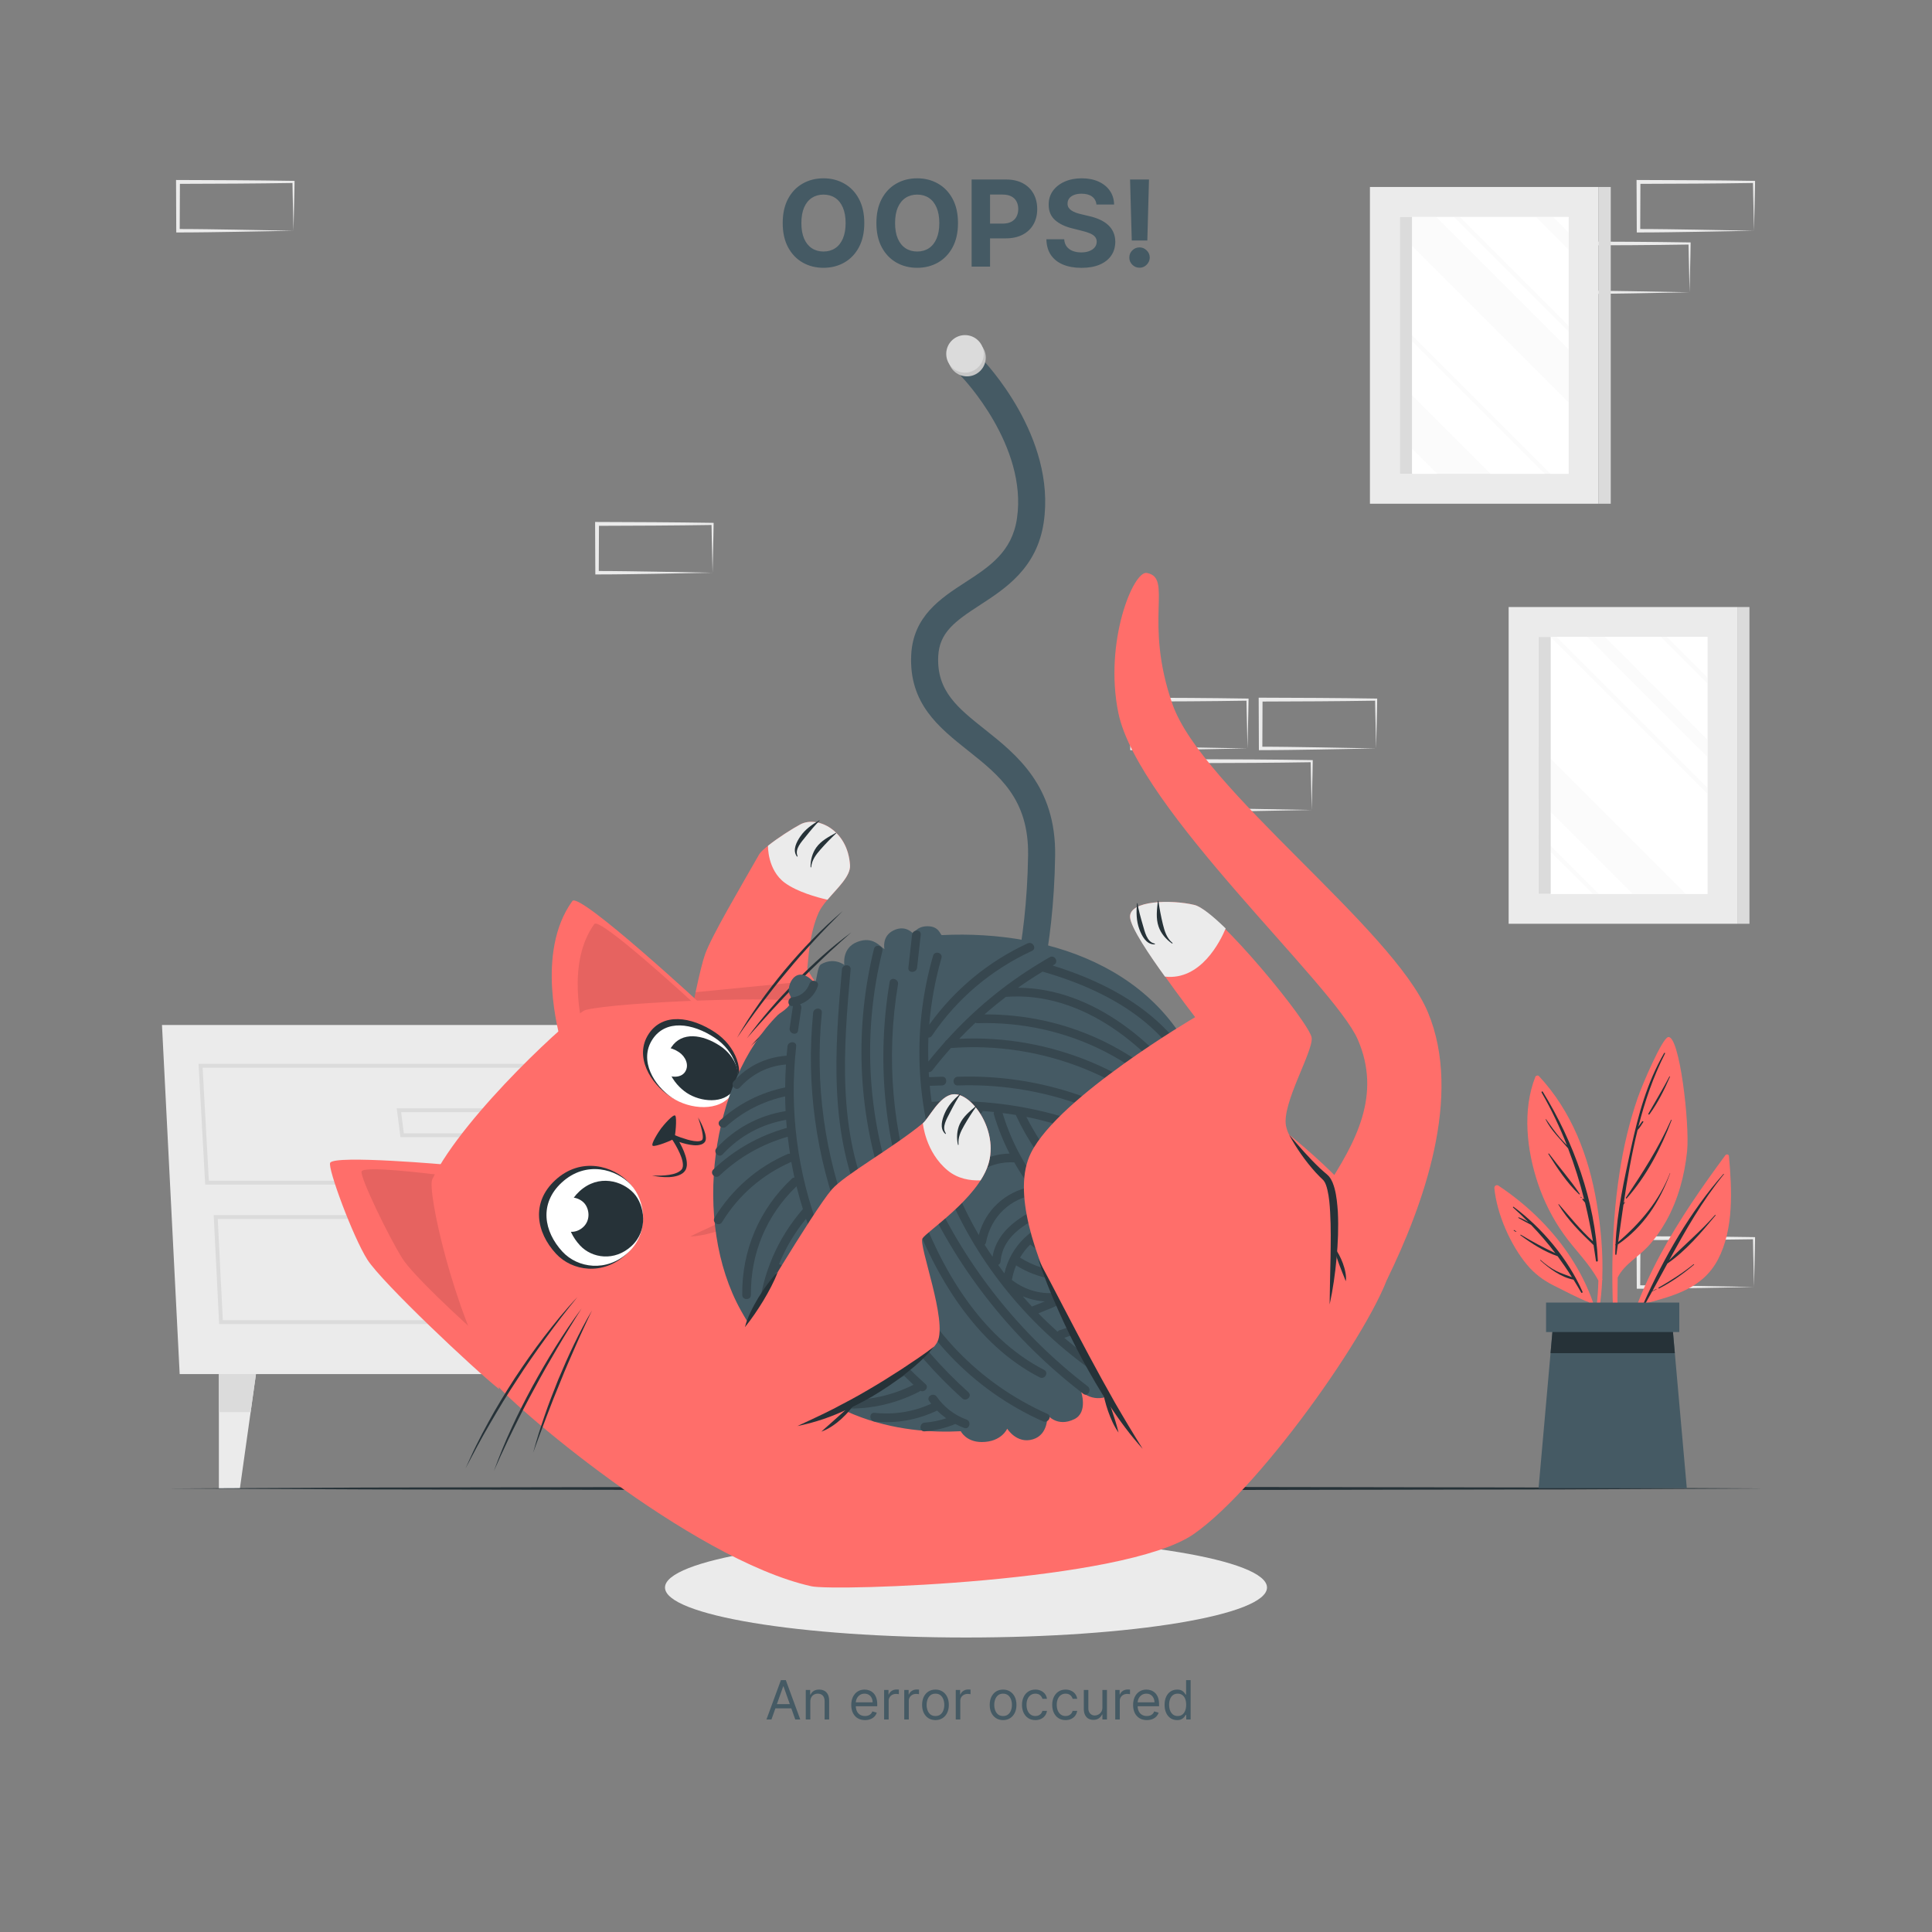 <svg width="500" height="500" viewBox="0 0 500 500" fill="none" xmlns="http://www.w3.org/2000/svg">
<rect x="0" y="0" width="500" height="500" fill="#808080" stroke="none"/>
<path d="M92.637 317.145L77.804 317.424L70.289 317.536C67.779 317.583 65.257 317.573 62.74 317.591L62.296 317.594L62.294 317.145L62.24 304.512L62.238 304.01L62.74 304.012L77.688 304.075C82.671 304.08 87.653 304.187 92.636 304.239L92.911 304.242L92.909 304.512C92.89 306.651 92.823 308.78 92.778 310.887L92.637 317.145ZM92.637 317.145L92.495 310.77C92.45 308.666 92.383 306.584 92.364 304.512L92.637 304.785C87.654 304.836 82.672 304.944 77.689 304.949L62.741 305.012L63.24 304.513L63.186 317.146L62.74 316.7C65.206 316.718 67.667 316.708 70.139 316.755L77.572 316.867L92.637 317.145Z" fill="#EBEBEB"/>
<path d="M75.959 333.075L61.126 333.354L53.611 333.466C51.101 333.513 48.579 333.503 46.062 333.521L45.618 333.524L45.616 333.075L45.562 320.442L45.56 319.94L46.062 319.942L61.01 320.005C65.993 320.01 70.975 320.117 75.958 320.169L76.233 320.172L76.231 320.442C76.212 322.581 76.145 324.71 76.1 326.817L75.959 333.075ZM75.959 333.075L75.817 326.7C75.772 324.597 75.705 322.514 75.686 320.442L75.959 320.715C70.976 320.766 65.994 320.874 61.011 320.879L46.063 320.942L46.562 320.443L46.508 333.076L46.062 332.63C48.528 332.648 50.989 332.638 53.462 332.685L60.895 332.797L75.959 333.075Z" fill="#EBEBEB"/>
<path d="M75.959 59.714L61.126 59.993L53.611 60.105C51.101 60.152 48.579 60.142 46.062 60.16L45.618 60.163L45.616 59.714L45.562 47.081L45.56 46.579L46.062 46.581L61.01 46.644C65.993 46.649 70.975 46.756 75.958 46.808L76.233 46.811L76.231 47.081C76.212 49.22 76.145 51.349 76.1 53.456L75.959 59.714ZM75.959 59.714L75.817 53.339C75.772 51.236 75.705 49.153 75.686 47.081L75.959 47.354C70.976 47.405 65.994 47.513 61.011 47.518L46.063 47.58L46.562 47.081L46.508 59.714L46.062 59.268C48.528 59.286 50.989 59.276 53.462 59.323L60.895 59.435L75.959 59.714Z" fill="#EBEBEB"/>
<path d="M453.937 59.714L439.104 59.993L431.589 60.105C429.079 60.152 426.557 60.142 424.04 60.16L423.596 60.163L423.594 59.714L423.54 47.081L423.538 46.579L424.04 46.581L438.988 46.644C443.971 46.649 448.953 46.756 453.936 46.808L454.211 46.811L454.209 47.081C454.19 49.22 454.123 51.349 454.078 53.456L453.937 59.714ZM453.937 59.714L453.795 53.339C453.75 51.236 453.683 49.153 453.664 47.081L453.937 47.354C448.954 47.405 443.971 47.513 438.989 47.518L424.041 47.581L424.54 47.082L424.486 59.715L424.041 59.269C426.507 59.287 428.968 59.277 431.441 59.324L438.874 59.436L453.937 59.714Z" fill="#EBEBEB"/>
<path d="M437.26 75.644L422.427 75.923L414.912 76.035C412.402 76.082 409.88 76.072 407.363 76.09L406.919 76.093L406.917 75.644L406.863 63.011L406.861 62.509L407.363 62.511L422.311 62.574C427.294 62.579 432.276 62.687 437.259 62.738L437.534 62.741L437.532 63.011C437.513 65.15 437.446 67.279 437.401 69.386L437.26 75.644ZM437.26 75.644L437.118 69.269C437.073 67.166 437.006 65.083 436.987 63.011L437.26 63.284C432.277 63.335 427.295 63.443 422.312 63.448L407.364 63.511L407.863 63.012L407.809 75.645L407.363 75.199C409.829 75.217 412.29 75.207 414.763 75.254L422.196 75.366L437.26 75.644Z" fill="#EBEBEB"/>
<path d="M356.142 193.693L341.309 193.972L333.794 194.084C331.284 194.131 328.762 194.121 326.245 194.139L325.801 194.142L325.799 193.693L325.745 181.06L325.743 180.558L326.245 180.56L341.193 180.623C346.176 180.628 351.158 180.736 356.141 180.787L356.416 180.79L356.414 181.06C356.395 183.199 356.328 185.328 356.283 187.435L356.142 193.693ZM356.142 193.693L356 187.317C355.955 185.214 355.888 183.131 355.869 181.059L356.142 181.332C351.159 181.383 346.177 181.491 341.194 181.496L326.246 181.559L326.745 181.06L326.691 193.693L326.245 193.247C328.711 193.265 331.172 193.255 333.645 193.302L341.078 193.414L356.142 193.693Z" fill="#EBEBEB"/>
<path d="M339.465 209.622L324.632 209.901L317.117 210.013C314.607 210.06 312.085 210.05 309.568 210.068L309.124 210.071L309.122 209.622L309.068 196.989L309.066 196.487L309.568 196.489L324.516 196.552C329.499 196.557 334.481 196.665 339.464 196.716L339.739 196.719L339.737 196.989C339.718 199.128 339.651 201.257 339.606 203.364L339.465 209.622ZM339.465 209.622L339.323 203.247C339.278 201.144 339.211 199.061 339.192 196.989L339.465 197.262C334.482 197.313 329.5 197.421 324.517 197.426L309.569 197.489L310.068 196.99L310.014 209.623L309.568 209.177C312.034 209.195 314.495 209.185 316.968 209.232L324.401 209.344L339.465 209.622Z" fill="#EBEBEB"/>
<path d="M322.854 193.693L308.021 193.972L300.506 194.084C297.996 194.131 295.474 194.121 292.957 194.139L292.513 194.142L292.511 193.693L292.457 181.06L292.455 180.558L292.957 180.56L307.905 180.623C312.888 180.628 317.871 180.736 322.853 180.787L323.128 180.79L323.126 181.06C323.107 183.199 323.04 185.328 322.995 187.435L322.854 193.693ZM322.854 193.693L322.712 187.318C322.667 185.215 322.6 183.132 322.581 181.06L322.854 181.333C317.871 181.384 312.889 181.492 307.906 181.497L292.958 181.56L293.457 181.061L293.403 193.694L292.957 193.248C295.424 193.266 297.884 193.256 300.357 193.303L307.79 193.415L322.854 193.693Z" fill="#EBEBEB"/>
<path d="M453.937 333.075L439.104 333.354L431.589 333.466C429.079 333.513 426.557 333.503 424.04 333.521L423.596 333.524L423.594 333.075L423.54 320.442L423.538 319.94L424.04 319.942L438.988 320.005C443.971 320.01 448.953 320.117 453.936 320.169L454.211 320.172L454.209 320.442C454.19 322.581 454.123 324.71 454.078 326.817L453.937 333.075ZM453.937 333.075L453.795 326.7C453.75 324.597 453.683 322.514 453.664 320.442L453.937 320.715C448.954 320.766 443.971 320.874 438.989 320.879L424.041 320.942L424.54 320.443L424.486 333.076L424.041 332.63C426.507 332.648 428.968 332.638 431.441 332.685L438.874 332.797L453.937 333.075Z" fill="#EBEBEB"/>
<path d="M184.412 148.219L169.579 148.498L162.064 148.61C159.554 148.657 157.032 148.647 154.515 148.665L154.071 148.668L154.069 148.219L154.015 135.586L154.013 135.084L154.515 135.086L169.463 135.149C174.446 135.154 179.428 135.262 184.411 135.313L184.686 135.316L184.684 135.586C184.665 137.725 184.598 139.854 184.553 141.961L184.412 148.219ZM184.412 148.219L184.27 141.844C184.225 139.741 184.158 137.658 184.139 135.586L184.412 135.859C179.429 135.91 174.447 136.018 169.464 136.023L154.516 136.086L155.015 135.587L154.961 148.22L154.515 147.774C156.981 147.792 159.442 147.782 161.915 147.829L169.348 147.941L184.412 148.219Z" fill="#EBEBEB"/>
<path d="M46.5 355.612H188.875L193.454 265.271H41.92L46.5 355.612Z" fill="#EBEBEB"/>
<path d="M178.387 306.57H53.104L51.384 275.317H180.394L178.387 306.57ZM54.05 305.57H177.449L179.327 276.317H52.44L54.05 305.57Z" fill="#DBDBDB"/>
<path d="M176.688 342.651H56.709L55.306 314.452H178.45L176.688 342.651ZM57.661 341.651H175.749L177.386 315.452H56.357L57.661 341.651Z" fill="#DBDBDB"/>
<path d="M130.116 294.289H103.634L102.672 286.836H131.079L130.116 294.289ZM104.513 293.289H129.238L129.942 287.836H103.81L104.513 293.289Z" fill="#DBDBDB"/>
<path d="M130.116 332.278H103.634L102.672 324.825H131.079L130.116 332.278ZM104.513 331.278H129.238L129.942 325.825H103.81L104.513 331.278Z" fill="#DBDBDB"/>
<path d="M66.244 355.612L64.862 365.454L62.081 385.229H56.644V355.612H66.244Z" fill="#EBEBEB"/>
<path d="M66.244 355.612L64.862 365.454H56.644V355.612H66.244Z" fill="#DBDBDB"/>
<path d="M169.13 355.612L170.512 365.454L173.293 385.229H178.73V355.612H169.13Z" fill="#EBEBEB"/>
<path d="M169.13 355.612L170.512 365.454H178.73V355.612H169.13Z" fill="#DBDBDB"/>
<path d="M449.612 239.073V157.099H390.436V239.073H449.612Z" fill="#EBEBEB"/>
<path d="M441.876 231.337V164.836H398.173V231.337H441.876Z" fill="white"/>
<path d="M441.878 164.836H398.174V231.339H441.878V164.836Z" fill="white"/>
<g opacity="0.2">
<path d="M436.27 231.339H422.538L398.174 206.975V193.243L436.27 231.339Z" fill="#EBEBEB"/>
<path d="M441.878 195.918L410.789 164.836H415.318L441.878 191.404V195.918Z" fill="#EBEBEB"/>
<path d="M441.878 176.858L429.856 164.836H431.361L441.878 175.354V176.858Z" fill="#EBEBEB"/>
<path d="M413.715 231.339H412.202L398.174 217.31V215.798L413.715 231.339Z" fill="#EBEBEB"/>
<path d="M441.878 205.394L401.32 164.836H402.832L441.878 203.89V205.394Z" fill="#EBEBEB"/>
</g>
<path d="M401.32 164.837H398.174V231.337H401.32V164.837Z" fill="#DBDBDB"/>
<path d="M452.758 157.099H449.612V239.073H452.758V157.099Z" fill="#DBDBDB"/>
<path d="M413.715 130.365V48.391L354.539 48.391V130.365H413.715Z" fill="#EBEBEB"/>
<path d="M405.978 122.628V56.127L362.275 56.127V122.628L405.978 122.628Z" fill="white"/>
<g opacity="0.2">
<path d="M405.981 104.173L362.277 60.469V56.129H371.67L405.981 90.441V104.173Z" fill="#EBEBEB"/>
<path d="M385.729 122.632H371.989L362.277 112.92V99.18L385.729 122.632Z" fill="#EBEBEB"/>
<path d="M405.981 64.701L397.409 56.129H401.923L405.981 60.187V64.701Z" fill="#EBEBEB"/>
<path d="M401.262 122.632H399.749L362.277 85.159V83.647L401.262 122.632Z" fill="#EBEBEB"/>
<path d="M405.981 85.881L376.229 56.129H377.741L405.981 84.369V85.881Z" fill="#EBEBEB"/>
</g>
<path d="M365.423 56.129H362.277V122.629H365.423V56.129Z" fill="#DBDBDB"/>
<path d="M416.861 48.391H413.715V130.365H416.861V48.391Z" fill="#DBDBDB"/>
<path d="M43.374 385.215L95.03 384.972L146.687 384.884L250 384.716L353.313 384.883L404.969 384.971L456.626 385.215L404.969 385.46L353.313 385.548L250 385.714L146.687 385.547L95.03 385.458L43.374 385.215Z" fill="#263238"/>
<path d="M446.522 298.975C434.747 314.922 422.47 333.429 419.48 353.428C419.444 353.731 419.929 353.829 419.999 353.529C421.366 348.044 423.095 342.718 425.206 337.517C432.947 335.387 440.545 333.637 444.611 325.953C448.757 318.054 448.23 307.756 447.442 299.153C447.387 298.691 446.762 298.668 446.522 298.975Z" fill="#FF6E6A"/>
<path d="M425.323 337.366C430.613 325.496 437.404 313.577 446.035 303.816C446.093 303.751 446.184 303.845 446.13 303.911C440.479 310.863 436.185 318.434 431.991 326.137C435.89 322.179 440.162 318.634 443.855 314.436C443.927 314.354 444.042 314.473 443.973 314.555C440.306 318.955 436.3 323.737 431.524 326.994C430.241 329.357 428.95 331.729 427.64 334.099C427.961 333.92 428.292 333.76 428.621 333.597C428.679 333.568 428.73 333.654 428.672 333.684C428.307 333.868 427.947 334.062 427.571 334.222C426.95 335.344 426.336 336.466 425.698 337.586C425.557 337.836 425.211 337.617 425.323 337.366Z" fill="#263238"/>
<path d="M429.258 333.225C432.414 331.415 435.457 329.471 438.297 327.191C438.374 327.129 438.486 327.236 438.407 327.302C435.618 329.663 432.645 331.777 429.388 333.447C429.241 333.523 429.113 333.308 429.258 333.225Z" fill="#263238"/>
<path d="M418.118 350.455C418.142 350.697 418.554 350.693 418.548 350.435C418.609 343.849 418.554 337.233 418.653 330.618C420.34 327.213 423.962 325.329 426.48 322.6C428.296 320.631 429.849 318.41 431.177 316.06C434.291 310.488 435.977 304.223 436.626 297.892C437.321 290.847 434.648 267.602 431.679 268.409C430.139 268.827 425.156 280.341 423.834 284.147C421.669 290.409 420.146 296.897 419.147 303.446C416.739 318.945 416.94 334.859 418.118 350.455Z" fill="#FF6E6A"/>
<path d="M418.071 322.045C418.081 322.037 418.091 322.028 418.101 322.019C418.462 313.686 420.339 305.271 422.096 297.189C423.989 288.482 426.202 280.284 430.683 272.518C430.766 272.374 430.98 272.501 430.905 272.648C427.856 278.656 425.676 285.034 424.007 291.585C424.307 291.115 424.671 290.67 424.984 290.227C425.107 290.053 425.395 290.215 425.274 290.396C424.835 291.052 424.438 291.817 423.874 292.373C423.855 292.391 423.835 292.394 423.816 292.4C422.274 298.623 421.166 304.989 420.219 311.339C420.29 311.259 420.358 311.172 420.43 311.094C420.478 311.042 420.56 311.108 420.527 311.168C420.41 311.379 420.278 311.588 420.149 311.798C419.672 315.021 419.229 318.238 418.784 321.426C424.523 316.521 429.424 310.739 432.188 303.616C432.201 303.583 432.255 303.597 432.242 303.631C429.534 311.02 425.265 317.589 418.693 322.072C418.573 322.931 418.453 323.791 418.331 324.645C418.306 324.823 418.023 324.776 418.023 324.603C418.026 323.844 418.062 323.083 418.092 322.322C418.01 322.25 417.971 322.128 418.071 322.045Z" fill="#263238"/>
<path d="M420.774 309.971C425.159 303.426 429.256 297.069 432.465 289.835C432.5 289.755 432.639 289.812 432.608 289.895C429.904 297.083 426.116 304.367 420.994 310.141C420.889 310.258 420.685 310.103 420.774 309.971Z" fill="#263238"/>
<path d="M426.602 288.218C428.419 285.004 430.335 281.875 432.044 278.598C432.092 278.507 432.218 278.587 432.179 278.677C430.744 282.027 429.03 285.429 426.882 288.382C426.762 288.547 426.497 288.404 426.602 288.218Z" fill="#263238"/>
<path d="M425.892 289.616C425.928 289.616 425.928 289.672 425.892 289.672C425.856 289.672 425.856 289.616 425.892 289.616Z" fill="#263238"/>
<path d="M413.66 331.409C413.548 335.773 413.076 340.137 412.121 344.384C412.188 344.853 412.256 345.321 412.325 345.804C413.701 341.077 414.419 336.232 414.646 331.341C414.721 331.205 414.752 331.059 414.666 330.894C414.666 330.894 414.666 330.894 414.665 330.88C414.914 324.349 414.308 317.746 413.211 311.284C411.172 299.181 406.716 287.565 398.275 278.494C398.008 278.214 397.474 278.359 397.343 278.686C393.937 287.347 395.126 297.681 398.027 306.322C399.606 310.976 401.859 315.446 404.721 319.447C407.617 323.518 411.308 326.963 413.66 331.409Z" fill="#FF6E6A"/>
<path d="M399.274 282.548C407.273 295.531 412.84 310.924 413.52 326.261C413.532 326.532 413.075 326.605 413.037 326.326C412.847 324.948 412.637 323.582 412.416 322.222C412.411 322.218 412.407 322.221 412.402 322.217C409.092 319.047 405.695 315.703 403.325 311.742C403.284 311.673 403.384 311.591 403.439 311.654C406.318 314.945 409.005 318.316 412.256 321.25C411.683 317.859 411.005 314.522 410.201 311.234C409.987 310.988 409.778 310.737 409.568 310.49C409.429 310.327 409.661 310.09 409.805 310.252C409.868 310.323 409.933 310.394 409.997 310.465C408.864 305.95 407.48 301.53 405.814 297.186C403.777 294.757 401.501 292.657 400.017 289.731C399.981 289.66 400.078 289.605 400.123 289.669C401.316 291.342 402.469 293.026 403.823 294.579C404.362 295.197 404.954 295.776 405.513 296.38C403.693 291.744 401.533 287.197 398.964 282.728C398.85 282.528 399.154 282.352 399.274 282.548Z" fill="#263238"/>
<path d="M400.891 298.563C403.477 302.043 406.424 305.363 408.827 308.96C408.896 309.063 408.746 309.169 408.66 309.089C405.571 306.192 402.958 302.235 400.717 298.665C400.647 298.553 400.816 298.462 400.891 298.563Z" fill="#263238"/>
<path d="M409.19 309.766L409.3 309.876C409.376 309.953 409.258 310.071 409.182 309.995L409.072 309.885C408.994 309.808 409.113 309.689 409.19 309.766Z" fill="#263238"/>
<path d="M386.741 307.506C387.384 314.186 390.898 322.165 395.182 327.311C397.081 329.587 399.385 331.329 402.027 332.653C404.992 334.12 408.096 335.809 411.164 337.013C412.598 340.673 413.695 344.507 414.398 348.503C414.497 348.169 414.595 347.82 414.694 347.485C412.725 330.573 401.782 316.119 387.784 306.839C387.281 306.506 386.685 306.935 386.741 307.506Z" fill="#FF6E6A"/>
<path d="M391.577 312.503C391.479 312.416 391.612 312.239 391.719 312.318C399.137 317.813 405.821 325.826 409.555 334.3C409.657 334.531 409.339 334.734 409.207 334.503C408.556 333.363 407.893 332.254 407.218 331.165C407.214 331.164 407.212 331.167 407.208 331.167C404.013 330.565 400.987 328.317 398.615 326.182C398.551 326.124 398.645 326.03 398.71 326.087C399.948 327.178 401.277 328.177 402.753 328.926C404.055 329.587 405.457 330.005 406.813 330.534C405.629 328.654 404.394 326.852 403.106 325.104C399.667 323.933 396.394 321.821 393.504 319.706C393.413 319.64 393.493 319.491 393.594 319.551C396.54 321.324 399.444 322.884 402.519 324.322C400.582 321.756 398.485 319.326 396.218 316.976C395.132 316.403 394.031 315.826 392.978 315.213C392.892 315.163 392.948 315.017 393.047 315.049C393.885 315.328 394.739 315.767 395.533 316.27C394.272 314.994 392.97 313.733 391.577 312.503Z" fill="#263238"/>
<path d="M391.875 318.342C392.068 318.465 392.243 318.576 392.414 318.726C392.465 318.772 392.4 318.837 392.346 318.814C392.141 318.725 391.973 318.616 391.785 318.496C391.688 318.435 391.777 318.28 391.875 318.342Z" fill="#263238"/>
<path d="M436.54 385.127H398.183L401.28 350.196L401.959 342.492H432.764L433.444 350.196L436.54 385.127Z" fill="#455A64"/>
<path d="M433.444 350.196H401.28L401.959 342.492H432.764L433.444 350.196Z" fill="#263238"/>
<path d="M434.599 337.107H400.124V344.731H434.599V337.107Z" fill="#455A64"/>
<path d="M250 423.787C293.022 423.787 327.898 417.995 327.898 410.851C327.898 403.707 293.022 397.915 250 397.915C206.978 397.915 172.102 403.707 172.102 410.851C172.102 417.995 206.978 423.787 250 423.787Z" fill="#EBEBEB"/>
<path d="M199.651 445H198.358L202.097 434.818H203.369L207.108 445H205.815L202.773 436.429H202.693L199.651 445ZM200.128 441.023H205.338V442.116H200.128V441.023ZM209.708 440.406V445H208.535V437.364H209.668V438.557H209.768C209.947 438.169 210.219 437.857 210.583 437.622C210.948 437.384 211.418 437.264 211.995 437.264C212.512 437.264 212.964 437.37 213.352 437.582C213.74 437.791 214.042 438.109 214.257 438.537C214.473 438.961 214.58 439.498 214.58 440.148V445H213.407V440.227C213.407 439.627 213.251 439.16 212.94 438.825C212.628 438.487 212.201 438.318 211.657 438.318C211.282 438.318 210.948 438.399 210.653 438.562C210.361 438.724 210.131 438.961 209.962 439.273C209.793 439.584 209.708 439.962 209.708 440.406ZM223.863 445.159C223.128 445.159 222.493 444.997 221.959 444.672C221.429 444.344 221.02 443.886 220.731 443.3C220.446 442.71 220.304 442.024 220.304 441.241C220.304 440.459 220.446 439.77 220.731 439.173C221.02 438.573 221.421 438.106 221.934 437.771C222.452 437.433 223.055 437.264 223.744 437.264C224.142 437.264 224.535 437.33 224.922 437.463C225.31 437.596 225.663 437.811 225.981 438.109C226.3 438.404 226.553 438.795 226.742 439.283C226.931 439.77 227.025 440.37 227.025 441.082V441.58H221.139V440.565H225.832C225.832 440.134 225.746 439.75 225.574 439.412C225.405 439.074 225.163 438.807 224.848 438.612C224.536 438.416 224.168 438.318 223.744 438.318C223.277 438.318 222.872 438.434 222.531 438.666C222.193 438.895 221.933 439.193 221.751 439.561C221.568 439.929 221.477 440.323 221.477 440.744V441.42C221.477 441.997 221.577 442.486 221.775 442.887C221.978 443.285 222.258 443.588 222.616 443.797C222.974 444.002 223.39 444.105 223.863 444.105C224.172 444.105 224.45 444.062 224.699 443.976C224.951 443.886 225.168 443.754 225.35 443.578C225.532 443.399 225.673 443.177 225.773 442.912L226.906 443.23C226.787 443.615 226.586 443.953 226.305 444.244C226.023 444.533 225.675 444.758 225.26 444.92C224.846 445.08 224.381 445.159 223.863 445.159ZM228.81 445V437.364H229.944V438.517H230.023C230.162 438.139 230.414 437.833 230.779 437.597C231.144 437.362 231.555 437.244 232.012 437.244C232.098 437.244 232.206 437.246 232.335 437.249C232.464 437.253 232.562 437.258 232.628 437.264V438.457C232.589 438.447 232.497 438.433 232.355 438.413C232.216 438.389 232.068 438.378 231.912 438.378C231.541 438.378 231.21 438.456 230.918 438.612C230.63 438.764 230.401 438.976 230.232 439.248C230.066 439.516 229.983 439.823 229.983 440.168V445H228.81ZM234.019 445V437.364H235.153V438.517H235.232C235.371 438.139 235.623 437.833 235.988 437.597C236.353 437.362 236.763 437.244 237.221 437.244C237.307 437.244 237.415 437.246 237.544 437.249C237.673 437.253 237.771 437.258 237.837 437.264V438.457C237.798 438.447 237.706 438.433 237.564 438.413C237.425 438.389 237.277 438.378 237.121 438.378C236.75 438.378 236.419 438.456 236.127 438.612C235.839 438.764 235.61 438.976 235.441 439.248C235.275 439.516 235.192 439.823 235.192 440.168V445H234.019ZM242.098 445.159C241.409 445.159 240.804 444.995 240.283 444.667C239.766 444.339 239.362 443.88 239.07 443.29C238.782 442.7 238.638 442.01 238.638 441.222C238.638 440.426 238.782 439.732 239.07 439.138C239.362 438.545 239.766 438.085 240.283 437.756C240.804 437.428 241.409 437.264 242.098 437.264C242.787 437.264 243.391 437.428 243.908 437.756C244.428 438.085 244.832 438.545 245.121 439.138C245.412 439.732 245.558 440.426 245.558 441.222C245.558 442.01 245.412 442.7 245.121 443.29C244.832 443.88 244.428 444.339 243.908 444.667C243.391 444.995 242.787 445.159 242.098 445.159ZM242.098 444.105C242.622 444.105 243.053 443.971 243.391 443.702C243.729 443.434 243.979 443.081 244.141 442.643C244.304 442.206 244.385 441.732 244.385 441.222C244.385 440.711 244.304 440.236 244.141 439.795C243.979 439.354 243.729 438.998 243.391 438.726C243.053 438.454 242.622 438.318 242.098 438.318C241.574 438.318 241.143 438.454 240.805 438.726C240.467 438.998 240.217 439.354 240.055 439.795C239.892 440.236 239.811 440.711 239.811 441.222C239.811 441.732 239.892 442.206 240.055 442.643C240.217 443.081 240.467 443.434 240.805 443.702C241.143 443.971 241.574 444.105 242.098 444.105ZM247.349 445V437.364H248.483V438.517H248.562C248.702 438.139 248.953 437.833 249.318 437.597C249.683 437.362 250.094 437.244 250.551 437.244C250.637 437.244 250.745 437.246 250.874 437.249C251.003 437.253 251.101 437.258 251.167 437.264V438.457C251.128 438.447 251.037 438.433 250.894 438.413C250.755 438.389 250.607 438.378 250.452 438.378C250.08 438.378 249.749 438.456 249.457 438.612C249.169 438.764 248.94 438.976 248.771 439.248C248.605 439.516 248.523 439.823 248.523 440.168V445H247.349ZM259.598 445.159C258.909 445.159 258.304 444.995 257.783 444.667C257.266 444.339 256.862 443.88 256.57 443.29C256.282 442.7 256.138 442.01 256.138 441.222C256.138 440.426 256.282 439.732 256.57 439.138C256.862 438.545 257.266 438.085 257.783 437.756C258.304 437.428 258.909 437.264 259.598 437.264C260.287 437.264 260.891 437.428 261.408 437.756C261.928 438.085 262.332 438.545 262.621 439.138C262.912 439.732 263.058 440.426 263.058 441.222C263.058 442.01 262.912 442.7 262.621 443.29C262.332 443.88 261.928 444.339 261.408 444.667C260.891 444.995 260.287 445.159 259.598 445.159ZM259.598 444.105C260.122 444.105 260.553 443.971 260.891 443.702C261.229 443.434 261.479 443.081 261.641 442.643C261.804 442.206 261.885 441.732 261.885 441.222C261.885 440.711 261.804 440.236 261.641 439.795C261.479 439.354 261.229 438.998 260.891 438.726C260.553 438.454 260.122 438.318 259.598 438.318C259.074 438.318 258.643 438.454 258.305 438.726C257.967 438.998 257.717 439.354 257.555 439.795C257.392 440.236 257.311 440.711 257.311 441.222C257.311 441.732 257.392 442.206 257.555 442.643C257.717 443.081 257.967 443.434 258.305 443.702C258.643 443.971 259.074 444.105 259.598 444.105ZM267.952 445.159C267.236 445.159 266.619 444.99 266.102 444.652C265.585 444.314 265.187 443.848 264.909 443.255C264.631 442.662 264.491 441.984 264.491 441.222C264.491 440.446 264.634 439.762 264.919 439.168C265.207 438.572 265.608 438.106 266.122 437.771C266.639 437.433 267.242 437.264 267.932 437.264C268.469 437.264 268.952 437.364 269.383 437.562C269.814 437.761 270.167 438.04 270.442 438.398C270.717 438.756 270.888 439.173 270.954 439.651H269.781C269.692 439.303 269.493 438.994 269.184 438.726C268.88 438.454 268.469 438.318 267.952 438.318C267.494 438.318 267.093 438.437 266.748 438.676C266.407 438.911 266.14 439.245 265.948 439.675C265.759 440.103 265.665 440.605 265.665 441.182C265.665 441.772 265.757 442.286 265.943 442.723C266.132 443.161 266.397 443.5 266.738 443.742C267.083 443.984 267.488 444.105 267.952 444.105C268.256 444.105 268.533 444.052 268.782 443.946C269.03 443.84 269.241 443.688 269.413 443.489C269.586 443.29 269.708 443.051 269.781 442.773H270.954C270.888 443.223 270.724 443.629 270.462 443.991C270.204 444.349 269.861 444.634 269.433 444.846C269.009 445.055 268.515 445.159 267.952 445.159ZM275.772 445.159C275.056 445.159 274.439 444.99 273.922 444.652C273.405 444.314 273.008 443.848 272.729 443.255C272.451 442.662 272.312 441.984 272.312 441.222C272.312 440.446 272.454 439.762 272.739 439.168C273.028 438.572 273.429 438.106 273.942 437.771C274.459 437.433 275.063 437.264 275.752 437.264C276.289 437.264 276.773 437.364 277.204 437.562C277.635 437.761 277.988 438.04 278.263 438.398C278.538 438.756 278.708 439.173 278.775 439.651H277.601C277.512 439.303 277.313 438.994 277.005 438.726C276.7 438.454 276.289 438.318 275.772 438.318C275.314 438.318 274.913 438.437 274.569 438.676C274.227 438.911 273.961 439.245 273.768 439.675C273.579 440.103 273.485 440.605 273.485 441.182C273.485 441.772 273.578 442.286 273.763 442.723C273.952 443.161 274.217 443.5 274.559 443.742C274.903 443.984 275.308 444.105 275.772 444.105C276.077 444.105 276.354 444.052 276.602 443.946C276.851 443.84 277.061 443.688 277.233 443.489C277.406 443.29 277.528 443.051 277.601 442.773H278.775C278.708 443.223 278.544 443.629 278.282 443.991C278.024 444.349 277.681 444.634 277.253 444.846C276.829 445.055 276.335 445.159 275.772 445.159ZM285.302 441.878V437.364H286.476V445H285.302V443.707H285.223C285.044 444.095 284.765 444.425 284.388 444.697C284.01 444.965 283.532 445.099 282.956 445.099C282.479 445.099 282.054 444.995 281.683 444.786C281.312 444.574 281.02 444.256 280.808 443.832C280.596 443.404 280.49 442.866 280.49 442.216V437.364H281.663V442.136C281.663 442.693 281.819 443.137 282.131 443.469C282.445 443.8 282.846 443.966 283.334 443.966C283.625 443.966 283.922 443.891 284.224 443.742C284.528 443.593 284.784 443.364 284.989 443.056C285.198 442.748 285.302 442.355 285.302 441.878ZM288.625 445V437.364H289.758V438.517H289.838C289.977 438.139 290.229 437.833 290.593 437.597C290.958 437.362 291.369 437.244 291.826 437.244C291.913 437.244 292.02 437.246 292.15 437.249C292.279 437.253 292.377 437.258 292.443 437.264V438.457C292.403 438.447 292.312 438.433 292.169 438.413C292.03 438.389 291.883 438.378 291.727 438.378C291.356 438.378 291.024 438.456 290.733 438.612C290.444 438.764 290.216 438.976 290.047 439.248C289.881 439.516 289.798 439.823 289.798 440.168V445H288.625ZM296.803 445.159C296.067 445.159 295.432 444.997 294.899 444.672C294.368 444.344 293.959 443.886 293.671 443.3C293.386 442.71 293.243 442.024 293.243 441.241C293.243 440.459 293.386 439.77 293.671 439.173C293.959 438.573 294.36 438.106 294.874 437.771C295.391 437.433 295.994 437.264 296.684 437.264C297.081 437.264 297.474 437.33 297.862 437.463C298.25 437.596 298.603 437.811 298.921 438.109C299.239 438.404 299.493 438.795 299.681 439.283C299.87 439.77 299.965 440.37 299.965 441.082V441.58H294.078V440.565H298.772C298.772 440.134 298.685 439.75 298.513 439.412C298.344 439.074 298.102 438.807 297.787 438.612C297.476 438.416 297.108 438.318 296.684 438.318C296.216 438.318 295.812 438.434 295.471 438.666C295.132 438.895 294.872 439.193 294.69 439.561C294.508 439.929 294.417 440.323 294.417 440.744V441.42C294.417 441.997 294.516 442.486 294.715 442.887C294.917 443.285 295.197 443.588 295.555 443.797C295.913 444.002 296.329 444.105 296.803 444.105C297.111 444.105 297.39 444.062 297.638 443.976C297.89 443.886 298.107 443.754 298.289 443.578C298.472 443.399 298.613 443.177 298.712 442.912L299.846 443.23C299.726 443.615 299.526 443.953 299.244 444.244C298.962 444.533 298.614 444.758 298.2 444.92C297.786 445.08 297.32 445.159 296.803 445.159ZM304.633 445.159C303.997 445.159 303.435 444.998 302.948 444.677C302.461 444.352 302.079 443.895 301.804 443.305C301.529 442.711 301.392 442.01 301.392 441.202C301.392 440.4 301.529 439.704 301.804 439.114C302.079 438.524 302.462 438.068 302.953 437.746C303.443 437.425 304.01 437.264 304.653 437.264C305.15 437.264 305.543 437.347 305.831 437.513C306.123 437.675 306.345 437.861 306.498 438.07C306.653 438.275 306.774 438.444 306.86 438.577H306.96V434.818H308.133V445H307V443.827H306.86C306.774 443.966 306.652 444.142 306.493 444.354C306.333 444.562 306.106 444.75 305.811 444.915C305.516 445.078 305.124 445.159 304.633 445.159ZM304.792 444.105C305.263 444.105 305.661 443.982 305.985 443.737C306.31 443.489 306.557 443.146 306.726 442.708C306.895 442.267 306.98 441.759 306.98 441.182C306.98 440.612 306.897 440.113 306.731 439.685C306.565 439.254 306.32 438.92 305.995 438.681C305.671 438.439 305.27 438.318 304.792 438.318C304.295 438.318 303.881 438.446 303.549 438.701C303.221 438.953 302.974 439.296 302.809 439.73C302.646 440.161 302.565 440.645 302.565 441.182C302.565 441.725 302.648 442.219 302.814 442.663C302.983 443.104 303.231 443.455 303.559 443.717C303.891 443.976 304.302 444.105 304.792 444.105Z" fill="#455A64"/>
<path d="M223.678 57.727C223.678 60.186 223.212 62.278 222.279 64.002C221.355 65.727 220.092 67.044 218.493 67.954C216.9 68.857 215.109 69.308 213.12 69.308C211.117 69.308 209.319 68.853 207.726 67.943C206.134 67.033 204.875 65.716 203.95 63.991C203.026 62.267 202.563 60.178 202.563 57.727C202.563 55.269 203.026 53.177 203.95 51.452C204.875 49.728 206.134 48.414 207.726 47.511C209.319 46.601 211.117 46.146 213.12 46.146C215.109 46.146 216.9 46.601 218.493 47.511C220.092 48.414 221.355 49.728 222.279 51.452C223.212 53.177 223.678 55.269 223.678 57.727ZM218.845 57.727C218.845 56.135 218.606 54.792 218.129 53.698C217.66 52.605 216.995 51.775 216.137 51.21C215.278 50.645 214.273 50.363 213.12 50.363C211.968 50.363 210.963 50.645 210.104 51.21C209.245 51.775 208.578 52.605 208.1 53.698C207.631 54.792 207.396 56.135 207.396 57.727C207.396 59.32 207.631 60.663 208.1 61.756C208.578 62.85 209.245 63.679 210.104 64.244C210.963 64.809 211.968 65.092 213.12 65.092C214.273 65.092 215.278 64.809 216.137 64.244C216.995 63.679 217.66 62.85 218.129 61.756C218.606 60.663 218.845 59.32 218.845 57.727ZM247.927 57.727C247.927 60.186 247.461 62.278 246.528 64.002C245.604 65.727 244.341 67.044 242.742 67.954C241.149 68.857 239.358 69.308 237.369 69.308C235.366 69.308 233.568 68.853 231.975 67.943C230.383 67.033 229.124 65.716 228.199 63.991C227.275 62.267 226.812 60.178 226.812 57.727C226.812 55.269 227.275 53.177 228.199 51.452C229.124 49.728 230.383 48.414 231.975 47.511C233.568 46.601 235.366 46.146 237.369 46.146C239.358 46.146 241.149 46.601 242.742 47.511C244.341 48.414 245.604 49.728 246.528 51.452C247.461 53.177 247.927 55.269 247.927 57.727ZM243.094 57.727C243.094 56.135 242.855 54.792 242.378 53.698C241.909 52.605 241.244 51.775 240.386 51.21C239.527 50.645 238.522 50.363 237.369 50.363C236.217 50.363 235.212 50.645 234.353 51.21C233.494 51.775 232.827 52.605 232.35 53.698C231.88 54.792 231.645 56.135 231.645 57.727C231.645 59.32 231.88 60.663 232.35 61.756C232.827 62.85 233.494 63.679 234.353 64.244C235.212 64.809 236.217 65.092 237.369 65.092C238.522 65.092 239.527 64.809 240.386 64.244C241.244 63.679 241.909 62.85 242.378 61.756C242.855 60.663 243.094 59.32 243.094 57.727ZM251.458 69V46.455H260.352C262.062 46.455 263.519 46.781 264.723 47.434C265.926 48.08 266.844 48.979 267.475 50.131C268.113 51.276 268.433 52.597 268.433 54.094C268.433 55.592 268.11 56.913 267.464 58.057C266.818 59.202 265.882 60.094 264.657 60.733C263.439 61.371 261.963 61.69 260.231 61.69H254.562V57.87H259.461C260.378 57.87 261.134 57.713 261.729 57.397C262.33 57.074 262.778 56.63 263.072 56.065C263.372 55.492 263.523 54.836 263.523 54.094C263.523 53.346 263.372 52.693 263.072 52.135C262.778 51.57 262.33 51.133 261.729 50.825C261.127 50.509 260.363 50.352 259.439 50.352H256.224V69H251.458ZM283.759 52.939C283.671 52.05 283.293 51.361 282.625 50.869C281.958 50.377 281.051 50.131 279.906 50.131C279.128 50.131 278.472 50.242 277.936 50.462C277.4 50.675 276.989 50.972 276.703 51.353C276.424 51.735 276.285 52.168 276.285 52.652C276.27 53.056 276.354 53.408 276.538 53.709C276.729 54.01 276.989 54.271 277.319 54.491C277.65 54.704 278.031 54.891 278.464 55.052C278.897 55.206 279.36 55.338 279.851 55.449L281.877 55.933C282.86 56.153 283.763 56.447 284.585 56.814C285.407 57.181 286.119 57.632 286.721 58.168C287.322 58.703 287.788 59.334 288.119 60.061C288.456 60.788 288.629 61.621 288.636 62.56C288.629 63.94 288.276 65.136 287.579 66.149C286.889 67.154 285.891 67.936 284.585 68.494C283.286 69.044 281.719 69.319 279.884 69.319C278.064 69.319 276.479 69.04 275.129 68.483C273.786 67.925 272.736 67.099 271.98 66.006C271.232 64.905 270.839 63.543 270.802 61.922H275.415C275.466 62.677 275.683 63.309 276.064 63.815C276.453 64.314 276.971 64.692 277.617 64.949C278.27 65.198 279.007 65.323 279.829 65.323C280.637 65.323 281.337 65.206 281.932 64.971C282.534 64.736 283 64.409 283.33 63.991C283.66 63.573 283.825 63.092 283.825 62.549C283.825 62.043 283.675 61.617 283.374 61.272C283.08 60.927 282.647 60.633 282.075 60.391C281.51 60.149 280.816 59.929 279.994 59.731L277.54 59.114C275.639 58.652 274.138 57.929 273.037 56.946C271.936 55.962 271.389 54.638 271.397 52.972C271.389 51.606 271.753 50.414 272.487 49.394C273.228 48.374 274.244 47.577 275.536 47.005C276.828 46.432 278.295 46.146 279.939 46.146C281.613 46.146 283.073 46.432 284.321 47.005C285.576 47.577 286.552 48.374 287.249 49.394C287.946 50.414 288.306 51.596 288.328 52.939H283.759ZM297.358 46.455L296.928 62.241H292.899L292.459 46.455H297.358ZM294.914 69.286C294.187 69.286 293.563 69.029 293.042 68.516C292.521 67.995 292.264 67.371 292.272 66.644C292.264 65.925 292.521 65.308 293.042 64.795C293.563 64.281 294.187 64.024 294.914 64.024C295.611 64.024 296.224 64.281 296.752 64.795C297.281 65.308 297.548 65.925 297.556 66.644C297.548 67.129 297.42 67.573 297.17 67.976C296.928 68.373 296.609 68.692 296.213 68.934C295.816 69.169 295.383 69.286 294.914 69.286Z" fill="#455A64"/>
<path d="M174.02 288.785C174.02 288.785 179.98 253.791 182.501 246.884C184.244 242.111 191.362 230.084 196.445 221.158C197.469 219.359 204.031 214.995 207.18 213.33C211.421 211.088 219.405 214.701 219.987 223.919C220.229 227.754 213.712 232.12 211.889 236.149C209.33 241.806 209.158 249.167 208.947 250.348C208.586 252.371 222.718 268.01 222.101 273.968C221.483 279.926 205.103 300.381 201.554 301.557C198.004 302.734 174.109 294.563 174.02 288.785Z" fill="#FF6E6A"/>
<path d="M203.114 228.47C206.301 230.816 211.401 232.218 214.149 232.856C216.72 229.815 220.163 226.73 219.983 223.918C219.402 214.705 211.417 211.089 207.177 213.328C205.009 214.475 201.232 216.902 198.754 218.884C198.754 218.884 198.575 225.135 203.114 228.47Z" fill="#EBEBEB"/>
<path d="M216.349 215.53C216.415 215.494 216.48 215.585 216.426 215.637C215.008 216.972 213.636 218.372 212.352 219.837C211.183 221.172 210.099 222.575 209.941 224.406C209.932 224.516 209.77 224.513 209.769 224.401C209.741 222.624 210.225 220.752 211.276 219.302C212.551 217.541 214.493 216.55 216.349 215.53Z" fill="#263238"/>
<path d="M212.023 212.305C212.087 212.268 212.154 212.36 212.1 212.412C211.019 213.442 209.791 214.906 208.403 216.649C207.411 217.895 205.67 219.741 206.375 221.463C206.496 221.76 206.325 221.794 206.147 221.525C205.073 219.908 206.177 217.841 207.129 216.457C208.384 214.633 210.133 213.399 212.023 212.305Z" fill="#263238"/>
<path opacity="0.1" d="M201.558 301.56C205.107 300.38 221.479 279.928 222.1 273.973C222.573 269.419 214.452 259.235 210.742 253.766L180.014 256.78C177.295 269.539 174.019 288.781 174.019 288.781C174.109 294.564 198.005 302.732 201.558 301.56Z" fill="black"/>
<path d="M116.337 301.483C116.337 301.483 86.514 298.809 85.447 300.939C84.751 302.33 91.328 320.098 95.071 325.99C98.814 331.882 122.834 354.53 129.191 359.518L116.337 301.483Z" fill="#FF6E6A"/>
<path opacity="0.1" d="M104.18 325.758C106.719 329.754 118.485 340.94 126.633 347.943L116.999 304.487C109.536 303.51 94.226 301.69 93.586 303.156C93.031 304.413 100.594 320.113 104.18 325.758Z" fill="black"/>
<path d="M144.956 268.94C144.972 268.204 138.373 246.616 148.128 233.185C149.935 230.697 182.769 261.127 182.769 261.127L144.956 268.94Z" fill="#FF6E6A"/>
<path opacity="0.1" d="M151.186 267.653L181.477 261.396C178.316 258.482 155.188 237.261 153.823 239.132C146.505 249.205 150.568 264.946 151.186 267.653Z" fill="black"/>
<path d="M235.911 301.293C235.911 301.293 225.284 273.023 206.859 259.371C204.574 257.678 160.319 259.189 151.524 261.38C149.018 262.005 120.116 288.261 111.866 305.203C110.501 308.005 117.195 339.092 127.989 357.62C130.664 362.211 178.636 403.534 209.986 410.526C215.905 411.846 290.849 409.476 308.854 397.07C326.859 384.664 358.248 339.561 360.168 326.971C362.088 314.38 317.294 276.308 302.055 276.312C286.816 276.316 235.911 301.293 235.911 301.293Z" fill="#FF6E6A"/>
<path d="M167.909 267.535C171.518 262.106 178.753 262.979 185.086 267.188C190.215 270.597 193.31 277.301 189.846 282.511C186.382 287.721 178.086 286.852 173.27 283.651C168.455 280.45 163.991 273.43 167.909 267.535Z" fill="#263238"/>
<path d="M168.89 268.94C172.282 263.837 179.083 264.657 185.036 268.614C189.857 271.819 192.766 278.12 189.511 283.018C186.255 287.916 178.457 287.099 173.93 284.09C169.402 281.08 165.206 274.481 168.89 268.94Z" fill="white"/>
<path d="M173.778 270.973C176.434 266.978 181.758 267.62 186.417 270.718C190.191 273.227 192.468 278.159 189.92 281.993C187.371 285.827 181.266 285.187 177.723 282.832C174.179 280.476 170.894 275.31 173.778 270.973Z" fill="#263238"/>
<path d="M169.964 272.402C171.17 270.588 173.588 270.879 175.703 272.286C177.417 273.425 178.451 275.665 177.294 277.406C176.137 279.147 173.364 278.857 171.755 277.787C170.146 276.717 168.655 274.371 169.964 272.402Z" fill="white"/>
<path d="M143.67 305.447C137.444 311.206 138.733 318.88 143.896 324.462C148.078 328.983 156.043 330.181 162.018 324.655C167.993 319.128 166.67 310.285 162.743 306.04C158.817 301.795 150.43 299.194 143.67 305.447Z" fill="#263238"/>
<path d="M145.352 306.063C139.5 311.476 140.711 318.69 145.564 323.937C149.495 328.187 156.982 329.313 162.599 324.118C168.215 318.923 166.971 310.61 163.28 306.62C159.589 302.63 151.706 300.186 145.352 306.063Z" fill="white"/>
<path d="M149.946 308.328C145.365 312.565 146.313 318.212 150.112 322.32C153.189 325.647 159.05 326.528 163.447 322.462C167.843 318.395 166.87 311.888 163.98 308.764C161.091 305.64 154.92 303.727 149.946 308.328Z" fill="#263238"/>
<path d="M144.806 311.146C142.726 313.07 143.156 315.634 144.882 317.5C146.279 319.011 148.941 319.411 150.937 317.564C152.934 315.717 152.491 312.762 151.179 311.344C149.867 309.926 147.065 309.057 144.806 311.146Z" fill="white"/>
<path d="M168.933 296.522C169.549 296.876 174.181 295.04 174.474 294.648C174.763 294.261 175.247 289.236 174.749 288.724C174.257 288.216 171.684 291.229 171.081 292.039C170.473 292.853 168.319 296.179 168.933 296.522Z" fill="#263238"/>
<path d="M180.661 289.194C181.049 290.347 181.42 291.504 181.677 292.668C181.796 293.247 181.91 293.838 181.892 294.38C181.885 294.643 181.819 294.903 181.734 295.001C181.645 295.098 181.421 295.233 181.198 295.284C180.728 295.41 180.156 295.365 179.598 295.298C179.034 295.219 178.466 295.089 177.902 294.927C176.778 294.608 175.639 294.209 174.571 293.743L172.59 292.878L173.802 294.672C174.601 295.854 175.325 297.141 175.91 298.441C176.202 299.093 176.453 299.76 176.607 300.43C176.745 301.091 176.826 301.781 176.607 302.311L176.514 302.499L176.396 302.668C176.294 302.783 176.182 302.893 176.058 302.995C175.807 303.196 175.515 303.368 175.2 303.506C174.569 303.788 173.863 303.946 173.149 304.06C171.713 304.277 170.226 304.288 168.745 304.205C170.195 304.54 171.692 304.703 173.208 304.636C173.966 304.601 174.731 304.486 175.485 304.231C176.226 303.96 177.004 303.576 177.463 302.706C177.861 301.861 177.8 300.992 177.669 300.216C177.523 299.433 177.278 298.696 176.994 297.983C176.41 296.559 175.674 295.251 174.836 293.963L174.067 294.892C175.232 295.368 176.387 295.776 177.609 296.066C178.218 296.208 178.841 296.318 179.482 296.375C180.124 296.424 180.793 296.422 181.487 296.184C181.836 296.051 182.168 295.879 182.45 295.494C182.699 295.078 182.681 294.7 182.671 294.365C182.616 293.693 182.44 293.095 182.234 292.509C181.814 291.345 181.282 290.243 180.661 289.194Z" fill="#263238"/>
<path d="M190.771 268.57C192.759 265.606 194.841 262.715 196.988 259.873C199.138 257.035 201.32 254.22 203.629 251.511C204.747 250.126 205.922 248.789 207.081 247.439C208.266 246.111 209.451 244.783 210.661 243.477C213.052 240.836 215.578 238.326 218.087 235.785C216.742 236.956 215.386 238.121 214.086 239.345C212.792 240.575 211.503 241.813 210.261 243.097C207.749 245.639 205.388 248.326 203.078 251.052C200.806 253.811 198.607 256.631 196.545 259.549C195.515 261.009 194.514 262.488 193.534 263.981C192.584 265.494 191.627 267.003 190.771 268.57Z" fill="#263238"/>
<path d="M193.295 268.712C194.351 267.497 195.401 266.282 196.481 265.091C197.546 263.888 198.622 262.696 199.712 261.517C201.886 259.154 204.078 256.808 206.346 254.537C207.454 253.376 208.598 252.251 209.733 251.116L213.207 247.783L214.956 246.128L216.742 244.512C217.905 243.401 219.15 242.386 220.331 241.291C217.749 243.21 215.232 245.226 212.833 247.376C210.417 249.507 208.102 251.75 205.833 254.035C203.6 256.356 201.393 258.703 199.3 261.151C197.206 263.598 195.17 266.095 193.295 268.712Z" fill="#263238"/>
<path d="M194.312 270.679C195.307 269.779 196.296 268.877 197.309 268C198.31 267.11 199.312 266.224 200.333 265.359C202.371 263.624 204.402 261.884 206.477 260.196C208.543 258.498 210.628 256.822 212.731 255.166C214.826 253.499 216.966 251.892 219.077 250.234C217.938 250.942 216.811 251.672 215.693 252.413C214.59 253.176 213.482 253.934 212.398 254.725C210.21 256.282 208.105 257.949 206.021 259.641C203.95 261.349 201.923 263.111 199.966 264.949C198.008 266.785 196.088 268.665 194.312 270.679Z" fill="#263238"/>
<path d="M149.424 335.699C147.891 337.298 146.457 338.987 145.018 340.671C143.611 342.381 142.226 344.111 140.876 345.868C138.177 349.383 135.632 353.016 133.193 356.717C130.794 360.444 128.468 364.221 126.355 368.118C125.277 370.054 124.272 372.029 123.275 374.007C122.77 374.993 122.311 376.001 121.849 377.007L120.471 380.028C122.54 376.113 124.585 372.193 126.836 368.388C127.936 366.472 129.083 364.583 130.224 362.692C131.402 360.824 132.559 358.941 133.793 357.109C136.174 353.387 138.719 349.773 141.316 346.197C143.917 342.625 146.604 339.112 149.424 335.699Z" fill="#263238"/>
<path d="M150.51 338.641C148.117 341.838 145.91 345.17 143.784 348.551C141.654 351.93 139.672 355.4 137.738 358.896C135.847 362.415 134.03 365.976 132.369 369.61C130.679 373.23 129.189 376.942 127.819 380.689C128.67 378.882 129.413 377.032 130.295 375.242L131.552 372.53L132.868 369.847C133.74 368.056 134.651 366.285 135.548 364.507C136.48 362.746 137.396 360.978 138.368 359.239C140.243 355.725 142.229 352.27 144.253 348.837C145.262 347.119 146.291 345.412 147.338 343.715C148.37 342.008 149.438 340.324 150.51 338.641Z" fill="#263238"/>
<path d="M153.213 339.132C151.503 341.989 149.986 344.956 148.533 347.951C147.085 350.949 145.749 354 144.459 357.07C143.227 360.163 142.002 363.26 140.93 366.413C140.38 367.984 139.877 369.571 139.364 371.154C138.878 372.746 138.414 374.344 137.97 375.947C139.134 372.829 140.247 369.698 141.449 366.602C142.626 363.497 143.842 360.407 145.123 357.344C146.354 354.26 147.695 351.223 149.032 348.183C149.695 346.66 150.388 345.151 151.087 343.644C151.773 342.129 152.491 340.631 153.213 339.132Z" fill="#263238"/>
<path opacity="0.1" d="M178.622 320.023C180.343 319.124 182.076 318.348 183.784 317.569C184.625 317.154 185.485 316.796 186.288 316.359C187.08 315.938 187.902 315.492 188.452 315.006C188.961 314.575 189.358 313.797 189.741 312.989C190.135 312.184 190.444 311.311 190.788 310.443C191.442 308.692 192.063 306.9 192.804 305.105C192.881 307.051 192.68 308.974 192.287 310.876C192.111 311.834 191.822 312.769 191.489 313.719C191.127 314.64 190.71 315.651 189.789 316.493C188.897 317.249 188.001 317.668 187.088 318.069C186.17 318.44 185.259 318.773 184.322 319.027C182.46 319.55 180.566 319.921 178.622 320.023Z" fill="black"/>
<path d="M358.916 331.237C368.255 312.158 378.655 283.741 369.533 261.956C360.411 240.171 311.08 204.016 303.461 182.312C295.842 160.609 303.657 149.557 296.803 148.277C293.292 147.621 285.696 166.179 289.413 184.432C294.484 209.333 345.264 254.828 351.409 269.069C357.553 283.31 351.066 295.421 342.884 307.877L358.916 331.237Z" fill="#FF6E6A"/>
<path d="M263.744 265.245C263.412 265.229 263.076 265.165 262.746 265.049C260.924 264.407 259.967 262.411 260.607 260.589C260.658 260.443 265.721 245.691 266.069 221.349C266.278 206.77 258.624 200.689 250.52 194.25C242.999 188.274 235.222 182.094 235.819 169.524C236.297 159.47 243.475 154.814 249.808 150.706C256.024 146.674 261.895 142.865 263.184 134.202C265.984 115.381 249.123 97.764 248.952 97.589C247.606 96.203 247.636 93.988 249.021 92.641C250.404 91.295 252.618 91.322 253.966 92.704C254.762 93.52 273.424 112.946 270.108 135.233C268.353 147.02 260.183 152.32 253.617 156.58C247.107 160.803 243.103 163.703 242.811 169.858C242.384 178.847 247.896 183.227 254.874 188.771C263.094 195.303 273.325 203.431 273.067 221.45C272.701 247.04 267.433 262.276 267.209 262.912C266.685 264.405 265.248 265.317 263.744 265.245Z" fill="#455A64"/>
<path d="M254.079 373.197C259.215 373.197 260.663 369.74 260.663 369.74C260.663 369.74 263.136 373.767 267.332 372.491C271.48 371.229 271.034 366.119 271.034 366.119C271.034 366.119 273.534 369.481 278.043 367.273C281.671 365.496 279.758 360.029 279.758 360.029C279.758 360.029 283.179 363.596 288.036 360.726C290.042 359.54 289.802 355.783 290.134 355.527C301.238 346.997 323.741 329.07 312.82 284.796C304.52 251.146 272.044 240.593 243.767 242.004C243.336 242.026 243.115 239.709 240.059 239.709C237.185 239.709 236.349 241.663 236.349 241.663C236.349 241.663 234.474 239.247 231.288 240.767C228.105 242.285 228.896 245.628 228.896 245.628C227.769 245.027 225.971 242.175 221.858 243.771C217.765 245.36 218.526 249.744 218.526 249.744C218.526 249.744 215.885 247.59 212.454 249.577C211.557 250.096 211.32 253.875 210.923 254.51C206.01 248.799 203.24 255.378 204.385 257.416C205.926 260.159 202.087 261.897 201.358 262.622C183.995 279.901 178.938 316.183 191.749 339.163C208.104 368.502 234.277 371.128 248.649 370.401C248.647 370.399 250.003 373.197 254.079 373.197Z" fill="#455A64"/>
<path d="M270.219 354.523C253.663 346.035 243.353 328.079 237.311 311.103C230.886 293.049 229.239 273.632 232.401 254.746C232.638 253.329 230.47 252.72 230.231 254.148C226.897 274.057 228.692 294.551 235.791 313.481C242.129 330.379 252.519 347.975 269.083 356.466C270.37 357.126 271.51 355.185 270.219 354.523Z" fill="#37474F"/>
<path d="M250.616 360.312C222.989 335.404 209.023 299.126 212.693 262.102C212.836 260.662 210.584 260.672 210.442 262.102C206.719 299.659 221.003 336.64 249.024 361.904C250.097 362.871 251.694 361.284 250.616 360.312Z" fill="#37474F"/>
<path d="M290.281 355.947C308.314 345.437 314.259 324.506 314.49 304.678C314.496 304.197 314.243 303.891 313.913 303.729C314.512 302.74 315.026 301.671 315.422 300.511C315.892 299.138 313.719 298.548 313.252 299.912C311.102 306.195 305.136 309.814 298.553 308.77C298.485 308.759 298.43 308.778 298.366 308.777C298.685 307.163 298.927 305.53 299.055 303.877C299.144 303.894 299.223 303.925 299.327 303.921C306.13 303.631 311.931 299.399 314.356 293.052C314.629 292.339 314.155 291.859 313.574 291.748C313.551 291.655 313.541 291.563 313.489 291.468C313.475 291.441 313.459 291.415 313.445 291.388C313.697 291.141 313.859 290.798 313.787 290.366C310.016 268.012 292.632 256.122 272.439 249.884C272.565 249.812 272.686 249.731 272.812 249.66C274.073 248.947 272.94 247.002 271.677 247.717C270.816 248.204 269.977 248.716 269.134 249.224C269.092 249.247 269.051 249.267 269.014 249.296C260.022 254.733 252 261.396 244.999 269.159C244.766 269.28 244.609 269.478 244.506 269.7C243.046 271.34 241.616 273.011 240.248 274.748C240.195 272.687 240.188 270.621 240.279 268.545C240.614 268.537 240.949 268.391 241.186 268.041C247.713 258.397 256.525 250.97 267.087 246.085C268.4 245.478 267.258 243.537 265.951 244.142C255.676 248.895 247.091 256.061 240.494 265.182C240.965 259.454 241.997 253.69 243.648 247.941C244.048 246.546 241.877 245.951 241.478 247.343C229.729 288.261 248.234 329.917 281.966 354.235C283.142 355.083 284.267 353.132 283.102 352.292C282.963 352.191 282.831 352.083 282.691 351.981C299.886 344.649 310.429 327.944 309.467 309.106C309.456 308.898 309.391 308.728 309.303 308.579C310.37 307.869 311.345 307.02 312.214 306.047C311.736 325.083 305.837 344.953 288.046 354.636C287.894 354.719 287.781 354.821 287.694 354.933C287.039 354.812 286.385 354.691 285.731 354.57C284.315 354.308 283.708 356.477 285.133 356.74L288.929 357.442C289.901 357.623 290.473 356.656 290.281 355.947ZM269.826 251.454C288.847 256.934 305.499 267.114 310.689 286.688C300.451 270.507 283.014 255.683 263.444 255.631C265.507 254.156 267.649 252.782 269.826 251.454ZM260.319 257.989C280.079 256.443 297.786 270.963 308.256 287.069C294.956 271.404 275.628 262.428 254.79 262.527C256.574 260.945 258.43 259.448 260.319 257.989ZM248.243 268.847C249.599 267.412 251.007 266.033 252.439 264.681C252.589 264.758 252.759 264.81 252.97 264.803C276.37 264.1 298.066 275.146 311.141 294.568C311.038 294.742 310.946 294.924 310.836 295.093C295.057 277.392 271.867 267.7 248.243 268.847ZM240.618 281.013C241.679 280.978 242.74 280.942 243.801 280.906C245.245 280.857 245.252 278.607 243.801 278.656C242.682 278.693 241.564 278.731 240.445 278.768C240.415 278.338 240.37 277.91 240.346 277.479C240.685 277.475 241.027 277.34 241.279 277.011C242.812 275.012 244.433 273.101 246.094 271.232C270.015 269.407 293.539 278.923 309.446 296.906C308.669 297.765 307.798 298.529 306.844 299.177C306.786 299.089 306.735 299 306.639 298.92C290.135 285.15 269.36 277.95 247.868 278.666C246.424 278.714 246.417 280.965 247.868 280.916C268.654 280.223 288.798 287.055 304.815 300.326C303.622 300.881 302.348 301.275 301.022 301.489C300.966 301.228 300.814 300.98 300.531 300.797C282.845 289.327 262.144 283.877 241.104 285.155C240.906 283.781 240.749 282.399 240.618 281.013ZM292.274 319.176C291.49 320.59 290.609 321.958 289.63 323.269C281.828 319.508 275.107 314.141 269.81 307.599C269.74 307.282 269.558 307.007 269.236 306.894C264.893 301.352 261.558 294.996 259.463 288.053C260.61 288.202 261.755 288.364 262.894 288.554C262.901 288.571 262.898 288.587 262.906 288.604C269.08 301.853 279.289 312.468 292.274 319.176ZM286.669 313.191C290.03 312.976 293.216 311.788 295.905 309.763C295.294 312.317 294.429 314.802 293.299 317.173C290.988 315.973 288.783 314.635 286.669 313.191ZM285.843 327.006C278.597 330.301 270.633 329.644 263.985 325.466C264.724 324.211 265.609 323.067 266.64 322.068C271.859 326.451 278.686 327.103 284.707 323.756C284.875 323.663 284.995 323.546 285.084 323.418C286.1 323.993 287.136 324.542 288.193 325.059C287.635 325.713 287.055 326.326 286.463 326.92C286.266 326.897 286.06 326.907 285.843 327.006ZM268.38 320.6C270.454 319.097 272.922 318.064 275.672 317.615C275.94 317.571 276.114 317.447 276.247 317.296C278.355 319.056 280.603 320.661 282.955 322.127C278.049 324.576 272.628 324.035 268.38 320.6ZM269.583 295.156C269.454 295.204 269.359 295.278 269.264 295.353C267.951 293.328 266.718 291.239 265.625 289.048C267.867 289.489 270.082 290.041 272.284 290.645C272.444 292.564 271.452 294.462 269.583 295.156ZM274.55 291.275C277.685 292.22 280.775 293.321 283.81 294.582C283.003 298.874 279.963 302.33 275.701 303.503C275.643 303.519 275.608 303.554 275.557 303.576C273.728 301.568 272.041 299.429 270.477 297.188C272.863 296.169 274.521 293.871 274.55 291.275ZM277.257 305.371C281.644 303.806 284.985 300.06 285.94 295.48C287.308 296.088 288.66 296.739 290.003 297.412C289.991 297.448 289.968 297.47 289.959 297.509C288.763 302.824 284.808 306.543 279.511 307.533C278.744 306.828 277.988 306.111 277.257 305.371ZM241.47 287.39C244.529 287.215 247.575 287.206 250.606 287.322C247.255 289.349 244.732 292.481 243.434 296.19C242.638 293.293 241.974 290.359 241.47 287.39ZM244.304 299.174C244.668 299.11 244.996 298.879 245.111 298.404C246.24 293.761 249.362 290.118 253.737 288.218C254.094 288.063 254.261 287.808 254.304 287.531C255.282 287.606 256.26 287.68 257.234 287.784C257.172 287.972 257.146 288.178 257.218 288.421C258.265 291.943 259.627 295.325 261.266 298.542C255.421 298.64 250.004 301.794 247.049 306.86C246.025 304.336 245.111 301.772 244.304 299.174ZM248.141 309.44C248.238 309.353 248.329 309.249 248.399 309.105C251.044 303.672 256.499 300.494 262.487 300.817C263.735 303.025 265.114 305.149 266.623 307.172C260.133 308.515 255.045 313.14 253.308 319.621C251.383 316.323 249.669 312.918 248.141 309.44ZM254.822 322.133C254.983 322 255.117 321.823 255.169 321.551C256.435 314.893 261.477 310.022 268.187 309.169C268.917 310.066 269.679 310.936 270.46 311.79C264.338 314.55 258.07 318.247 256.863 325.243C256.17 324.213 255.477 323.184 254.822 322.133ZM258.342 327.382C258.657 327.212 258.909 326.921 258.946 326.473C259.527 319.411 266.329 316.044 272.102 313.504C272.815 314.223 273.553 314.918 274.303 315.601C267.108 317.074 261.599 322.436 259.933 329.553C259.396 328.834 258.861 328.113 258.342 327.382ZM274.212 334.455C269.737 335.175 265.459 333.984 261.877 331.256C262.109 329.927 262.473 328.663 262.966 327.482C268.816 331.133 275.577 332.182 282.094 330.626C279.91 332.195 277.577 333.52 275.142 334.705C274.903 334.509 274.59 334.395 274.212 334.455ZM264.693 335.469C266.508 336.231 268.42 336.68 270.388 336.815C269.289 337.264 268.179 337.702 267.056 338.129C266.246 337.258 265.466 336.367 264.693 335.469ZM268.727 339.887C277.395 336.525 285.381 332.544 291.179 324.923C294.391 320.702 296.601 315.942 297.878 310.912C297.907 310.919 297.923 310.936 297.954 310.941C299.922 311.253 301.843 311.223 303.657 310.884C300.876 326.902 289.9 339.526 274.235 344.251C273.982 344.327 273.816 344.473 273.687 344.64C271.986 343.098 270.32 341.524 268.727 339.887ZM280.852 350.325C280.775 350.355 280.726 350.407 280.662 350.447C278.878 349.081 277.123 347.681 275.435 346.217C291.816 341.035 303.439 327.557 306.013 310.486C306.026 310.399 306.005 310.326 306.002 310.245C306.424 310.095 306.83 309.913 307.234 309.727C307.9 327.689 297.662 343.72 280.852 350.325ZM283.545 310.889C283.537 310.888 283.531 310.892 283.523 310.891C282.872 310.385 282.219 309.883 281.589 309.354C286.775 307.862 290.709 303.79 292.038 298.453C293.706 299.337 295.356 300.266 296.98 301.253C296.953 302.901 296.812 304.535 296.584 306.152C293.164 309.788 288.515 311.466 283.545 310.889Z" fill="#37474F"/>
<path d="M237.907 360.158C238.027 360.097 238.106 360.015 238.185 359.935C239.237 360.474 240.515 359.081 239.514 358.19C214.723 336.133 202.386 303.789 206.052 270.802C206.212 269.365 203.96 269.376 203.801 270.802C203.711 271.609 203.636 272.415 203.567 273.22C198.252 273.6 193.46 275.878 189.887 279.852C188.921 280.926 190.508 282.523 191.478 281.443C194.62 277.948 198.726 275.868 203.405 275.489C203.282 277.474 203.212 279.456 203.199 281.433C196.855 282.735 191.174 285.624 186.342 289.958C185.261 290.927 186.857 292.514 187.933 291.549C192.341 287.595 197.464 285.014 203.193 283.737C203.212 285.012 203.248 286.286 203.313 287.555C196.383 288.678 190.226 291.985 185.439 297.139C184.454 298.199 186.042 299.795 187.03 298.73C191.476 293.944 197.069 290.944 203.45 289.811C203.501 290.51 203.554 291.208 203.619 291.904C196.435 293.907 190.03 297.536 184.611 302.665C183.557 303.663 185.15 305.252 186.203 304.256C191.265 299.465 197.185 296.105 203.866 294.183C204.036 295.656 204.225 297.127 204.457 298.588C204.259 298.563 204.052 298.57 203.834 298.664C195.913 302.1 189.429 307.79 184.926 315.149C184.168 316.387 186.114 317.519 186.869 316.285C191.151 309.287 197.293 303.987 204.792 300.692C205.034 302.044 205.302 303.39 205.597 304.728C205.38 304.752 205.16 304.824 204.96 305.011C196.523 312.898 191.97 323.566 192.089 335.112C192.104 336.559 194.354 336.563 194.339 335.112C194.228 324.314 198.382 314.468 206.136 307.011C206.622 308.997 207.183 310.96 207.784 312.911C201.176 320.55 197.301 329.593 196.305 339.656C195.343 339.603 194.683 341.104 195.702 341.783C203.982 347.303 213.902 348.663 223.364 345.59C223.806 345.446 224.027 345.119 224.101 344.762C225.086 346.069 226.106 347.354 227.154 348.618C218.074 353.976 207.637 353.558 198.904 347.425C197.716 346.591 196.59 348.541 197.768 349.368C207.214 356.001 218.856 356.331 228.654 350.345C229.854 351.729 231.098 353.081 232.372 354.409C225.184 358.42 217.155 359.36 209.164 357.092C207.768 356.696 207.173 358.867 208.566 359.262C217.296 361.74 226.191 360.615 234.002 356.069C234.788 356.852 235.591 357.622 236.404 358.384C230.222 361.473 223.637 362.713 216.736 362.146C215.292 362.027 215.3 364.279 216.736 364.397C224.163 365.009 231.284 363.553 237.907 360.158ZM201.624 327.142C203.319 322.948 205.646 319.022 208.594 315.431C210.163 320.092 212.073 324.631 214.288 329.026C209.929 329.667 205.626 329.026 201.634 327.144C201.63 327.142 201.627 327.143 201.624 327.142ZM200.849 329.237C205.418 331.312 210.18 331.954 215.155 331.162C215.234 331.149 215.283 331.112 215.35 331.088C216.267 332.811 217.253 334.5 218.269 336.172C211.821 337.355 205.493 336.684 199.414 334.313C199.796 332.586 200.276 330.893 200.849 329.237ZM198.07 340.613C198.319 340.434 198.507 340.162 198.543 339.783C198.649 338.689 198.805 337.613 198.986 336.545C205.433 339.023 212.151 339.596 218.959 338.329C219.173 338.289 219.327 338.197 219.454 338.086C220.603 339.888 221.816 341.652 223.078 343.386C222.977 343.39 222.88 343.385 222.767 343.421C214.281 346.177 205.62 345.174 198.07 340.613Z" fill="#37474F"/>
<path d="M225.597 312.027C216.627 292.785 218.295 271.442 220.143 250.889C220.273 249.447 218.021 249.456 217.893 250.889C216.003 271.922 214.489 293.5 223.654 313.163C224.265 314.475 226.206 313.333 225.597 312.027Z" fill="#37474F"/>
<path d="M237.338 250.452C237.656 247.605 237.973 244.758 238.29 241.91C238.45 240.473 236.198 240.484 236.04 241.91C235.722 244.758 235.405 247.605 235.087 250.452C234.927 251.889 237.179 251.878 237.338 250.452Z" fill="#37474F"/>
<path d="M271.052 365.902C253.429 358.043 239.608 343.79 232.47 325.838C231.941 324.508 229.764 325.088 230.3 326.436C237.648 344.913 251.737 359.737 269.916 367.845C271.227 368.431 272.374 366.492 271.052 365.902Z" fill="#37474F"/>
<path d="M281.502 358.782C263.964 345.343 250.125 327.896 240.917 307.822C240.314 306.507 238.374 307.649 238.974 308.958C248.359 329.415 262.509 347.042 280.367 360.726C281.515 361.605 282.637 359.652 281.502 358.782Z" fill="#37474F"/>
<path d="M239.517 304.031C239.517 302.583 237.267 302.581 237.267 304.031C237.266 305.479 239.517 305.482 239.517 304.031Z" fill="#37474F"/>
<path d="M230.639 306.174C224.259 286.669 223.458 266.116 228.349 246.183C228.694 244.777 226.524 244.177 226.179 245.585C221.198 265.885 221.969 286.903 228.469 306.773C228.918 308.143 231.092 307.556 230.639 306.174Z" fill="#37474F"/>
<path d="M227.795 317.533C227.795 316.085 225.544 316.082 225.544 317.533C225.544 318.981 227.795 318.984 227.795 317.533Z" fill="#37474F"/>
<path d="M247.25 368.528C247.984 368.909 248.739 369.26 249.535 369.55C250.898 370.047 251.485 367.873 250.133 367.38C247 366.238 244.329 364.187 242.417 361.454C241.593 360.276 239.641 361.399 240.474 362.59C240.642 362.83 240.823 363.054 240.999 363.284C236.356 365.394 231.442 366.168 226.325 365.642C224.886 365.494 224.896 367.745 226.325 367.892C231.976 368.473 237.424 367.474 242.524 365.049C243.25 365.79 244.048 366.441 244.881 367.047C243.075 367.657 241.206 368.035 239.295 368.178C237.86 368.286 237.848 370.537 239.295 370.429C242.068 370.222 244.687 369.578 247.25 368.528Z" fill="#37474F"/>
<path d="M206.532 266.716C206.816 264.783 207.099 262.851 207.382 260.918C207.444 260.497 207.284 260.159 207.039 259.913C209.189 259.139 210.888 257.467 211.653 255.201C212.117 253.826 209.944 253.236 209.483 254.603C208.846 256.491 207.113 257.912 205.117 258.108C203.689 258.248 203.674 260.5 205.117 260.358C205.148 260.355 205.177 260.346 205.208 260.343C204.926 262.268 204.644 264.193 204.361 266.118C204.154 267.534 206.322 268.146 206.532 266.716Z" fill="#37474F"/>
<path d="M250.257 97.404C252.94 97.404 255.115 95.229 255.115 92.546C255.115 89.863 252.94 87.688 250.257 87.688C247.574 87.688 245.399 89.863 245.399 92.546C245.399 95.229 247.574 97.404 250.257 97.404Z" fill="#C7C7C7"/>
<path d="M254.601 91.583C254.601 94.266 252.426 96.441 249.743 96.441C247.06 96.441 244.885 94.266 244.885 91.583C244.885 88.9 247.06 86.725 249.743 86.725C252.426 86.725 254.601 88.9 254.601 91.583Z" fill="#DBDBDB"/>
<path d="M192.395 343.961C192.395 343.961 210.444 313.393 215.263 307.841C218.593 304.004 230.908 297.212 238.839 290.686C240.438 289.371 243.073 283.641 246.609 283.209C251.371 282.627 258.513 292.521 255.769 301.341C253.025 310.161 239.792 318.749 238.734 320.51C237.676 322.271 245.3 341.923 242.598 347.268C239.896 352.614 217.297 365.881 213.562 365.714C209.827 365.547 190.417 349.391 192.395 343.961Z" fill="#FF6E6A"/>
<path d="M245.279 302.926C247.902 305.079 251.08 305.581 253.773 305.474C254.644 304.113 255.338 302.733 255.77 301.335C258.509 292.523 251.373 282.63 246.612 283.21C243.066 283.64 240.433 289.373 238.837 290.692C238.839 290.692 239.464 298.152 245.279 302.926Z" fill="#EBEBEB"/>
<path d="M252.591 286.236C252.648 286.188 252.731 286.264 252.687 286.325C251.564 287.916 250.498 289.561 249.531 291.253C248.651 292.794 247.868 294.385 248.078 296.21C248.091 296.32 247.932 296.349 247.908 296.24C247.526 294.504 247.628 292.573 248.369 290.943C249.269 288.964 250.975 287.605 252.591 286.236Z" fill="#263238"/>
<path d="M248.442 283.124C248.497 283.075 248.582 283.151 248.539 283.213C247.685 284.438 246.773 286.117 245.76 288.102C245.036 289.521 243.698 291.676 244.731 293.223C244.909 293.49 244.748 293.557 244.52 293.329C243.146 291.959 243.816 289.713 244.473 288.167C245.34 286.13 246.808 284.573 248.442 283.124Z" fill="#263238"/>
<path d="M201.257 329.232C200.776 330.563 200.18 331.816 199.545 333.045C198.918 334.278 198.224 335.469 197.523 336.654C196.797 337.824 196.068 338.991 195.277 340.121C194.495 341.259 193.681 342.368 192.794 343.468C193.122 342.088 193.667 340.791 194.263 339.536C194.854 338.276 195.534 337.067 196.241 335.877C196.972 334.701 197.723 333.539 198.556 332.428C199.379 331.314 200.252 330.229 201.257 329.232Z" fill="#263238"/>
<path d="M241.776 348.468C239.608 351.189 236.947 353.457 234.237 355.606C231.513 357.752 228.618 359.674 225.636 361.449C222.632 363.187 219.516 364.736 216.303 366.046C213.092 367.36 209.756 368.377 206.365 369.059C209.503 367.584 212.616 366.184 215.656 364.626C218.684 363.051 221.696 361.461 224.628 359.723C227.576 358.014 230.463 356.2 233.331 354.343C236.18 352.455 239.046 350.581 241.776 348.468Z" fill="#263238"/>
<path d="M221.534 362.599C221.048 363.499 220.442 364.316 219.792 365.091C219.145 365.87 218.429 366.587 217.684 367.272C216.175 368.613 214.485 369.811 212.562 370.511C213.308 369.809 214.064 369.171 214.805 368.509C215.539 367.842 216.29 367.202 217.016 366.529C218.496 365.214 219.942 363.869 221.534 362.599Z" fill="#263238"/>
<path d="M290.247 365.78C290.247 365.78 256.947 318.106 266.811 298.367C274.076 283.828 309.3 263.244 309.3 263.244C309.3 263.244 292.678 241.706 292.458 237.34C292.238 232.974 303.23 232.775 309.135 234.205C315.04 235.635 339.175 264.945 339.467 268.634C339.759 272.322 331.71 285.635 332.815 291.352C333.919 297.07 342.356 303.684 342.938 304.66C343.52 305.636 349.071 329.657 344.111 337.584C339.151 345.513 297.392 369.514 290.247 365.78Z" fill="#FF6E6A"/>
<path d="M301.49 252.744C310.745 253.807 315.812 243.618 317.205 240.282C313.843 237.009 310.86 234.622 309.131 234.204C303.235 232.778 292.237 232.972 292.459 237.34C292.596 240.049 297.66 247.476 301.49 252.744Z" fill="#EBEBEB"/>
<path d="M299.657 233.175C299.665 233.097 299.784 233.095 299.795 233.173C300.089 235.196 300.466 237.217 300.952 239.203C301.395 241.011 301.949 242.788 303.427 244.026C303.516 244.101 303.416 244.237 303.319 244.171C301.775 243.125 300.458 241.582 299.844 239.806C299.099 237.65 299.416 235.383 299.657 233.175Z" fill="#263238"/>
<path d="M294.251 233.802C294.258 233.725 294.377 233.722 294.389 233.8C294.624 235.35 295.142 237.286 295.805 239.528C296.279 241.131 296.817 243.738 298.721 244.169C299.049 244.243 298.975 244.411 298.637 244.402C296.601 244.351 295.489 242.158 294.873 240.507C294.061 238.331 294.054 236.085 294.251 233.802Z" fill="#263238"/>
<path d="M268.672 325.837C270.9 329.974 273.059 334.124 275.217 338.271C277.392 342.409 279.533 346.557 281.748 350.664C283.947 354.779 286.199 358.862 288.496 362.923C290.829 366.964 293.22 370.964 295.717 374.947C292.556 371.466 289.766 367.657 287.166 363.739C284.577 359.81 282.23 355.734 279.986 351.606C277.791 347.452 275.713 343.239 273.816 338.945C271.915 334.655 270.141 330.304 268.672 325.837Z" fill="#263238"/>
<path d="M333.596 293.633C336.192 296.686 338.81 299.702 341.658 302.401C342.019 302.731 342.382 303.058 342.75 303.373C343.134 303.705 343.449 303.92 343.944 304.462C344.754 305.446 345.068 306.491 345.369 307.507C345.923 309.556 346.085 311.59 346.234 313.617C346.432 317.672 346.269 321.693 345.896 325.691C345.524 329.686 344.973 333.662 344.111 337.586C344.145 333.572 344.26 329.585 344.338 325.606C344.392 321.63 344.466 317.654 344.239 313.729C344.136 311.776 343.975 309.805 343.541 307.979C343.335 307.081 343.048 306.156 342.596 305.575C342.441 305.356 341.972 304.946 341.619 304.604C341.256 304.241 340.903 303.871 340.555 303.498C337.813 300.485 335.517 297.162 333.596 293.633Z" fill="#263238"/>
<path d="M285.349 359.181C286.315 361.028 287.024 362.94 287.709 364.862C288.37 366.795 288.988 368.721 289.478 370.743C288.262 369.041 287.456 367.122 286.765 365.19C286.107 363.243 285.559 361.257 285.349 359.181Z" fill="#263238"/>
<path d="M345.253 322.746C346.26 324.007 346.952 325.43 347.517 326.903C347.785 327.645 348.021 328.404 348.171 329.188C348.323 329.966 348.425 330.783 348.286 331.587C348.01 330.831 347.709 330.128 347.423 329.408C347.128 328.694 346.86 327.972 346.581 327.25C346.057 325.793 345.541 324.331 345.253 322.746Z" fill="#263238"/>
</svg>
